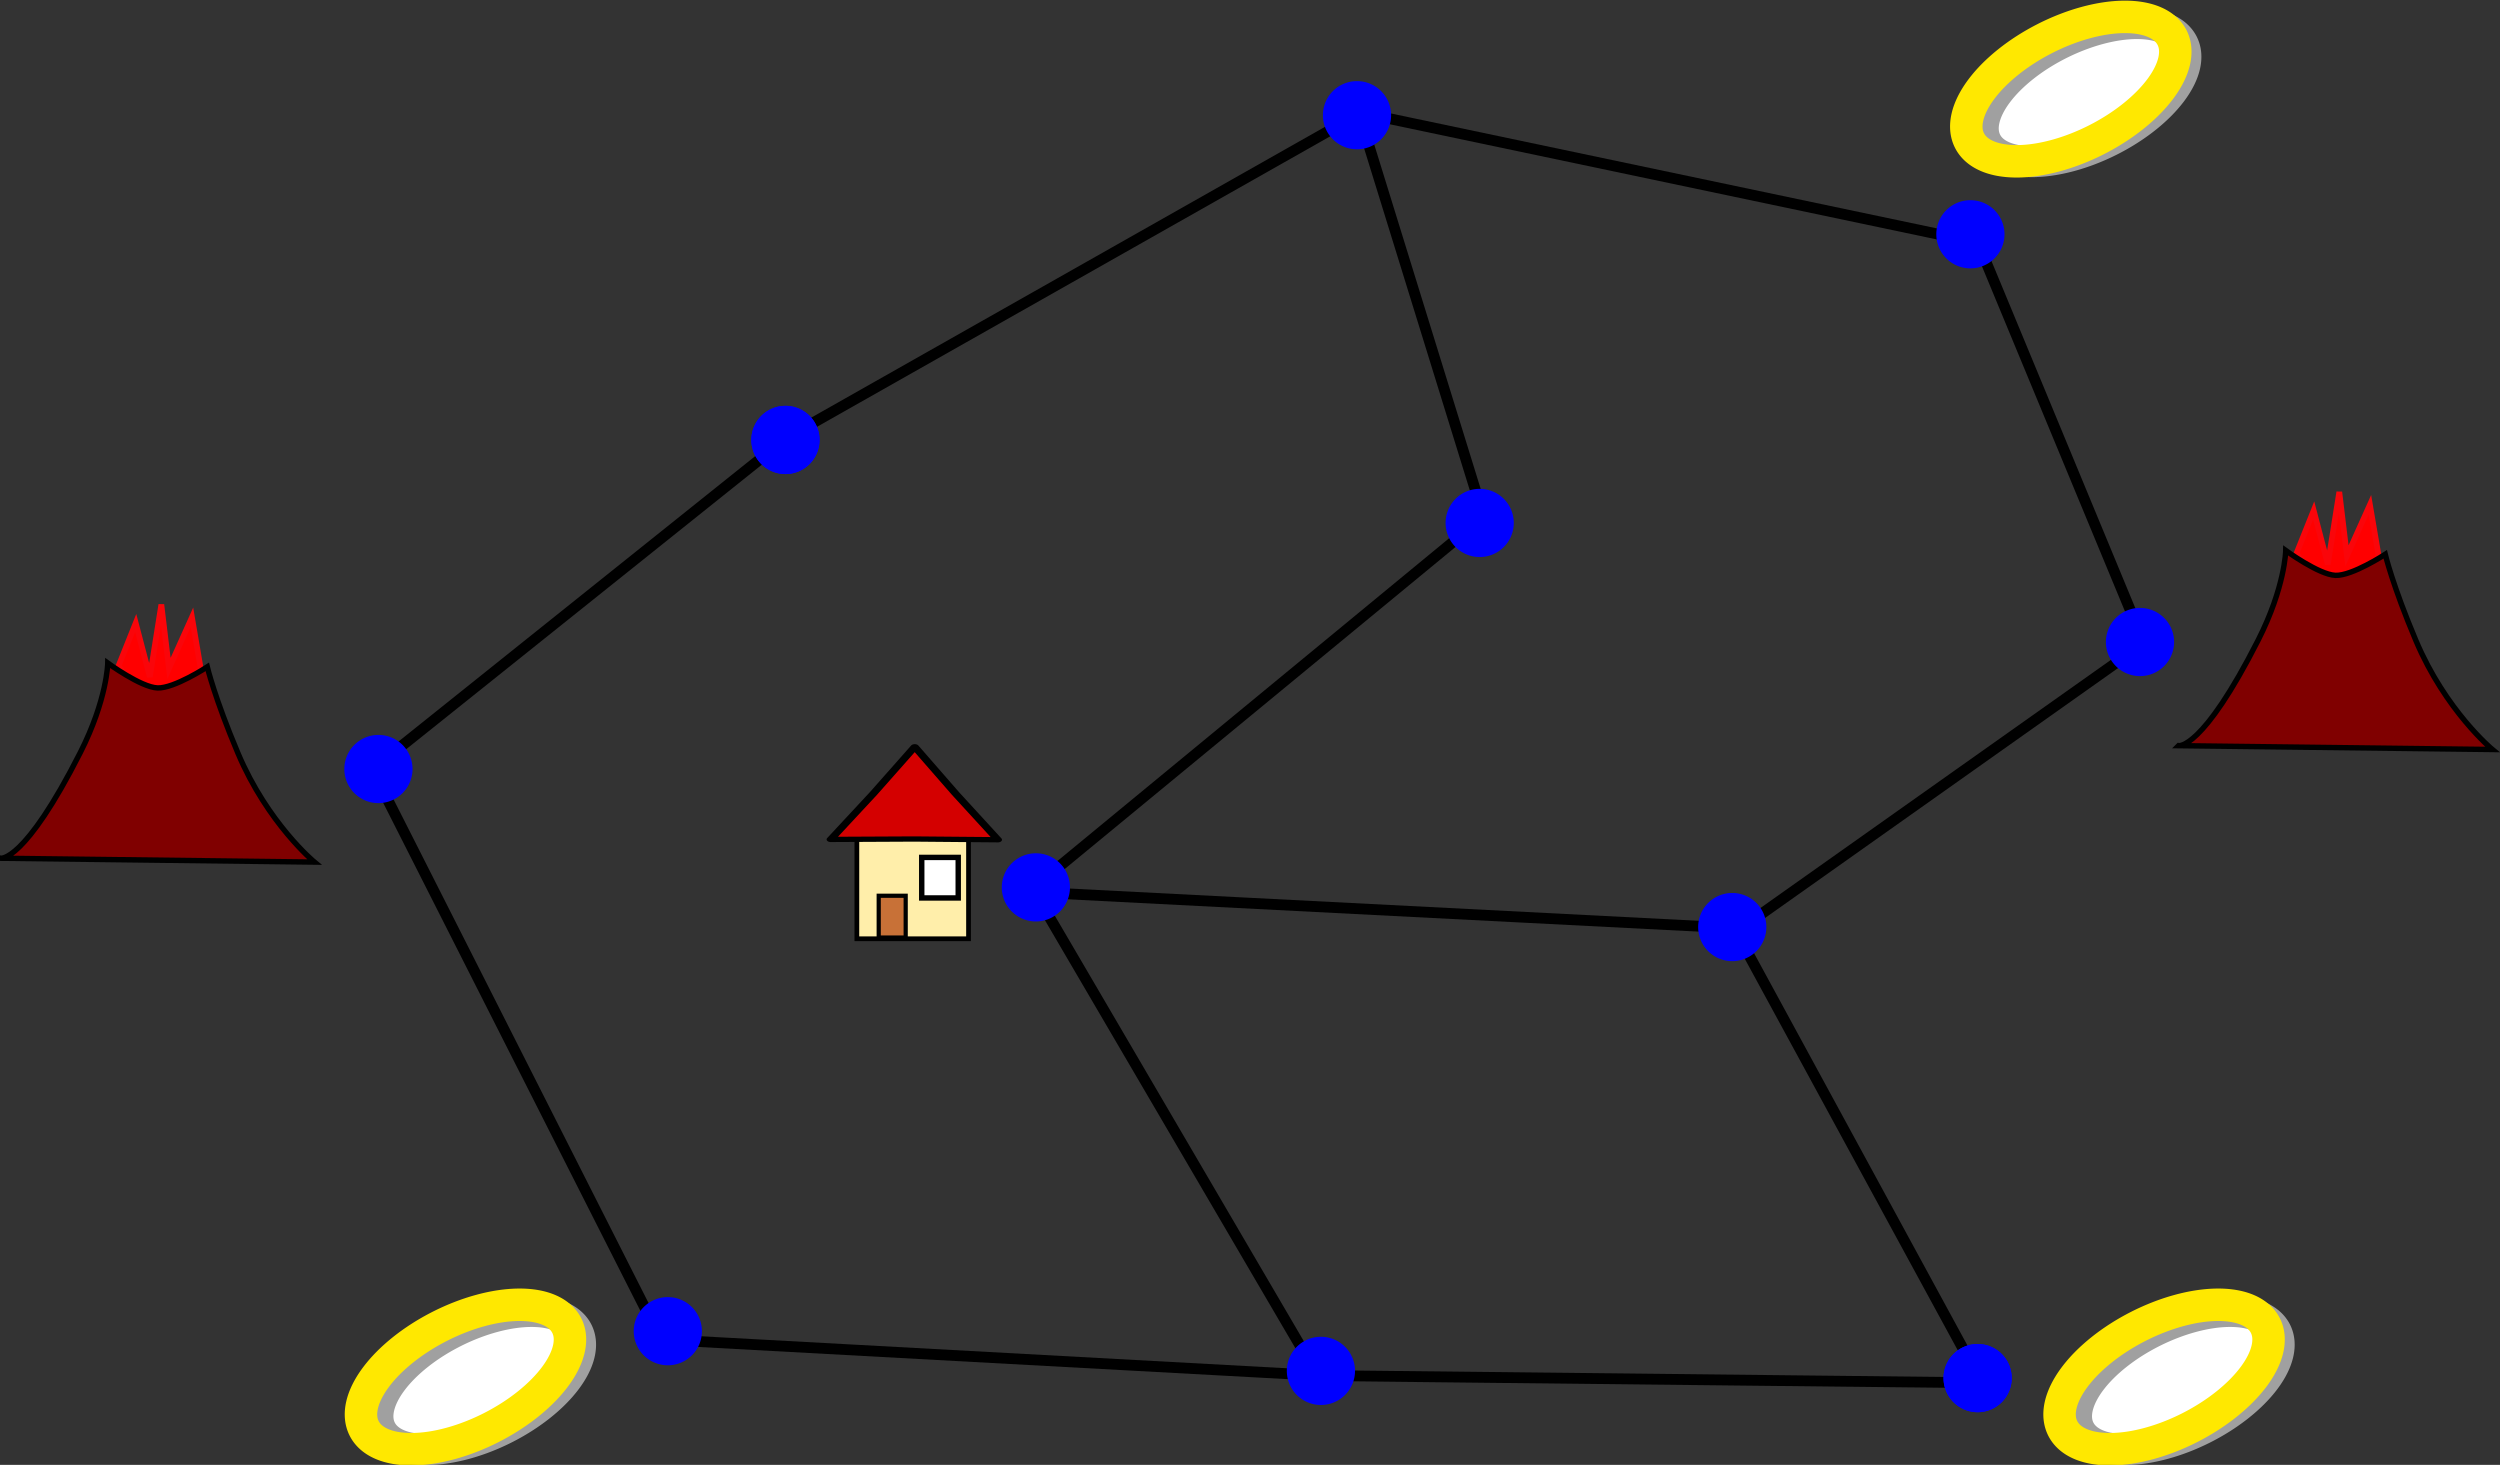 <?xml version="1.0" encoding="UTF-8" standalone="no"?>
<!-- Created with Inkscape (http://www.inkscape.org/) -->

<svg
   xmlns:dc="http://purl.org/dc/elements/1.1/"
   xmlns:cc="http://creativecommons.org/ns#"
   xmlns:rdf="http://www.w3.org/1999/02/22-rdf-syntax-ns#"
   xmlns:svg="http://www.w3.org/2000/svg"
   xmlns="http://www.w3.org/2000/svg"
   xmlns:sodipodi="http://sodipodi.sourceforge.net/DTD/sodipodi-0.dtd"
   xmlns:inkscape="http://www.inkscape.org/namespaces/inkscape"
   width="461.9"
   height="270.648"
   id="svg2"
   version="1.1"
   inkscape:version="0.92.3 (2405546, 2018-03-11)"
   sodipodi:docname="2013-FR-02.svg">
  <rect width="100%" height="100%" fill="#333333" stroke="none"/>
  <defs
     id="defs4" />
  <sodipodi:namedview
     id="base"
     pagecolor="#ffffff"
     bordercolor="#666666"
     borderopacity="1.0"
     inkscape:pageopacity="0.0"
     inkscape:pageshadow="2"
     inkscape:zoom="2.67"
     inkscape:cx="388.88757"
     inkscape:cy="108.57798"
     inkscape:document-units="px"
     inkscape:current-layer="layer1"
     showgrid="false"
     fit-margin-top="0"
     fit-margin-left="0"
     fit-margin-right="0"
     fit-margin-bottom="0"
     inkscape:window-width="1260"
     inkscape:window-height="724"
     inkscape:window-x="0"
     inkscape:window-y="0"
     inkscape:window-maximized="0" />
  <g
     inkscape:label="Layer 1"
     inkscape:groupmode="layer"
     id="layer1"
     transform="translate(-129.881,-72.877)">
    <path
       style="fill:none;stroke:#000000;stroke-width:2;stroke-linecap:butt;stroke-linejoin:miter;stroke-miterlimit:4;stroke-opacity:1;stroke-dasharray:none"
       d="M 198.667,215.029 252,320.362 374,327.029 496,328.362 450.667,245.029 526,191.696 l -30.667,-74 -114,-24 -106,60 z"
       id="path3965"
       inkscape:connector-curvature="0" />
    <path
       style="fill:none;stroke:#000000;stroke-width:2;stroke-linecap:butt;stroke-linejoin:miter;stroke-miterlimit:4;stroke-opacity:1;stroke-dasharray:none"
       d="m 373.333,327.029 -52.667,-90 L 404,168.362 381.333,95.029"
       id="path3967"
       inkscape:connector-curvature="0" />
    <path
       style="fill:none;stroke:#000000;stroke-width:2;stroke-linecap:butt;stroke-linejoin:miter;stroke-miterlimit:4;stroke-opacity:1;stroke-dasharray:none"
       d="m 320.667,237.696 130,6.667"
       id="path3969"
       inkscape:connector-curvature="0" />
    <g
       id="g3897"
       transform="translate(6.687,52.366)">
      <path
         transform="matrix(0.864,-0.433,0.439,0.852,52.338,226.608)"
         d="m 530,36.862 a 21,10.5 0 0 1 -21,10.5 21,10.5 0 0 1 -21,-10.5 21,10.5 0 0 1 21,-10.5 21,10.5 0 0 1 21,10.5 z"
         sodipodi:ry="10.5"
         sodipodi:rx="21"
         sodipodi:cy="36.862183"
         sodipodi:cx="509"
         id="path3117"
         style="fill:#ffffff;fill-opacity:1;fill-rule:nonzero;stroke:#a0a0a0;stroke-width:6;stroke-linecap:butt;stroke-linejoin:round;stroke-miterlimit:4;stroke-opacity:1;stroke-dasharray:none;stroke-dashoffset:0"
         sodipodi:type="arc" />
      <path
         sodipodi:type="arc"
         style="fill:none;stroke:#ffe800;stroke-width:6;stroke-linecap:butt;stroke-linejoin:round;stroke-miterlimit:4;stroke-opacity:1;stroke-dasharray:none;stroke-dashoffset:0"
         id="path3887"
         sodipodi:cx="509"
         sodipodi:cy="36.862183"
         sodipodi:rx="21"
         sodipodi:ry="10.5"
         d="m 530,36.862 a 21,10.5 0 0 1 -21,10.5 21,10.5 0 0 1 -21,-10.5 21,10.5 0 0 1 21,-10.5 21,10.5 0 0 1 21,10.5 z"
         transform="matrix(0.891,-0.453,0.453,0.891,35.577,234.706)" />
    </g>
    <g
       id="g3901"
       transform="translate(-36.891,292.438)"
       inkscape:export-xdpi="93.950508"
       inkscape:export-ydpi="93.950508">
      <path
         sodipodi:type="arc"
         style="fill:#ffffff;fill-opacity:1;fill-rule:nonzero;stroke:#a0a0a0;stroke-width:6;stroke-linecap:butt;stroke-linejoin:round;stroke-miterlimit:4;stroke-opacity:1;stroke-dasharray:none;stroke-dashoffset:0"
         id="path3889"
         sodipodi:cx="509"
         sodipodi:cy="36.862183"
         sodipodi:rx="21"
         sodipodi:ry="10.5"
         d="m 530,36.862 a 21,10.5 0 0 1 -21,10.5 21,10.5 0 0 1 -21,-10.5 21,10.5 0 0 1 21,-10.5 21,10.5 0 0 1 21,10.5 z"
         transform="matrix(0.864,-0.433,0.439,0.852,113.149,224.486)" />
      <path
         transform="matrix(0.891,-0.453,0.453,0.891,96.388,232.585)"
         d="m 530,36.862 a 21,10.5 0 0 1 -21,10.5 21,10.5 0 0 1 -21,-10.5 21,10.5 0 0 1 21,-10.5 21,10.5 0 0 1 21,10.5 z"
         sodipodi:ry="10.5"
         sodipodi:rx="21"
         sodipodi:cy="36.862183"
         sodipodi:cx="509"
         id="path3891"
         style="fill:none;stroke:#ffe800;stroke-width:6;stroke-linecap:butt;stroke-linejoin:round;stroke-miterlimit:4;stroke-opacity:1;stroke-dasharray:none;stroke-dashoffset:0"
         sodipodi:type="arc" />
    </g>
    <g
       id="g3905"
       transform="translate(-415.779,297.388)">
      <path
         transform="matrix(0.864,-0.433,0.439,0.852,178.203,219.537)"
         d="m 530,36.862 a 21,10.5 0 0 1 -21,10.5 21,10.5 0 0 1 -21,-10.5 21,10.5 0 0 1 21,-10.5 21,10.5 0 0 1 21,10.5 z"
         sodipodi:ry="10.5"
         sodipodi:rx="21"
         sodipodi:cy="36.862183"
         sodipodi:cx="509"
         id="path3893"
         style="fill:#ffffff;fill-opacity:1;fill-rule:nonzero;stroke:#a0a0a0;stroke-width:6;stroke-linecap:butt;stroke-linejoin:round;stroke-miterlimit:4;stroke-opacity:1;stroke-dasharray:none;stroke-dashoffset:0"
         sodipodi:type="arc" />
      <path
         sodipodi:type="arc"
         style="fill:none;stroke:#ffe800;stroke-width:6;stroke-linecap:butt;stroke-linejoin:round;stroke-miterlimit:4;stroke-opacity:1;stroke-dasharray:none;stroke-dashoffset:0"
         id="path3895"
         sodipodi:cx="509"
         sodipodi:cy="36.862183"
         sodipodi:rx="21"
         sodipodi:ry="10.5"
         d="m 530,36.862 a 21,10.5 0 0 1 -21,10.5 21,10.5 0 0 1 -21,-10.5 21,10.5 0 0 1 21,-10.5 21,10.5 0 0 1 21,10.5 z"
         transform="matrix(0.891,-0.453,0.453,0.891,161.442,227.635)" />
    </g>
    <g
       id="g3919"
       transform="translate(-28.4,92.667)">
      <path
         sodipodi:nodetypes="cccccccsc"
         inkscape:connector-curvature="0"
         id="path3917"
         d="m 180.191,103.223 3.164,-7.901 2.614,9.952 2.121,-13.378 1.414,11.804 4.243,-9.443 1.628,9.547 c 0,0 -4.461,4.543 -8.392,4.161 -4.193,-0.407 -6.792,-4.742 -6.792,-4.742 z"
         style="fill:#ff0000;stroke:#fa050a;stroke-width:1.055px;stroke-linecap:butt;stroke-linejoin:miter;stroke-opacity:1" />
      <path
         sodipodi:nodetypes="ccscscsc"
         inkscape:connector-curvature="0"
         id="path3915"
         d="m 158.392,138.78 57.983,0.707 c 0,0 -8.635,-7.119 -14.142,-20.153 -4.273,-10.112 -5.657,-15.91 -5.657,-15.91 0,0 -6.128,4.007 -9.192,3.889 -3.064,-0.118 -9.192,-4.596 -9.192,-4.596 0,0 -0.109,6.73 -5.071,16.524 -10.34,20.407 -14.728,19.538 -14.728,19.538 z"
         style="fill:#800000;stroke:#000000;stroke-width:1px;stroke-linecap:butt;stroke-linejoin:miter;stroke-opacity:1" />
    </g>
    <g
       transform="translate(374,71.867)"
       id="g3923"
       inkscape:export-xdpi="93"
       inkscape:export-ydpi="93">
      <path
         style="fill:#ff0000;stroke:#fa050a;stroke-width:1.055px;stroke-linecap:butt;stroke-linejoin:miter;stroke-opacity:1"
         d="m 180.191,103.223 3.164,-7.901 2.614,9.952 2.121,-13.378 1.414,11.804 4.243,-9.443 1.628,9.547 c 0,0 -4.461,4.543 -8.392,4.161 -4.193,-0.407 -6.792,-4.742 -6.792,-4.742 z"
         id="path3925"
         inkscape:connector-curvature="0"
         sodipodi:nodetypes="cccccccsc" />
      <path
         style="fill:#800000;stroke:#000000;stroke-width:1px;stroke-linecap:butt;stroke-linejoin:miter;stroke-opacity:1"
         d="m 158.392,138.78 57.983,0.707 c 0,0 -8.635,-7.119 -14.142,-20.153 -4.273,-10.112 -5.657,-15.91 -5.657,-15.91 0,0 -6.128,4.007 -9.192,3.889 -3.064,-0.118 -9.192,-4.596 -9.192,-4.596 0,0 -0.109,6.73 -5.071,16.524 -10.34,20.407 -14.728,19.538 -14.728,19.538 z"
         id="path3927"
         inkscape:connector-curvature="0"
         sodipodi:nodetypes="ccscscsc" />
    </g>
    <path
       sodipodi:type="arc"
       style="fill:#0000ff;fill-opacity:1;fill-rule:nonzero;stroke:#0000ff;stroke-width:1;stroke-linecap:butt;stroke-linejoin:round;stroke-miterlimit:4;stroke-opacity:1;stroke-dasharray:none;stroke-dashoffset:0"
       id="path3929"
       sodipodi:cx="199.8"
       sodipodi:cy="214.96219"
       sodipodi:rx="5.8000002"
       sodipodi:ry="5.8000002"
       d="m 205.6,214.962 a 5.8,5.8 0 0 1 -5.8,5.8 5.8,5.8 0 0 1 -5.8,-5.8 5.8,5.8 0 0 1 5.8,-5.8 5.8,5.8 0 0 1 5.8,5.8 z" />
    <path
       d="m 205.6,214.962 a 5.8,5.8 0 0 1 -5.8,5.8 5.8,5.8 0 0 1 -5.8,-5.8 5.8,5.8 0 0 1 5.8,-5.8 5.8,5.8 0 0 1 5.8,5.8 z"
       sodipodi:ry="5.8000002"
       sodipodi:rx="5.8000002"
       sodipodi:cy="214.96219"
       sodipodi:cx="199.8"
       id="path3935"
       style="fill:#0000ff;fill-opacity:1;fill-rule:nonzero;stroke:#0000ff;stroke-width:1;stroke-linecap:butt;stroke-linejoin:round;stroke-miterlimit:4;stroke-opacity:1;stroke-dasharray:none;stroke-dashoffset:0"
       sodipodi:type="arc"
       transform="translate(75.2,-60.8)" />
    <path
       transform="translate(75.2,-60.8)"
       sodipodi:type="arc"
       style="fill:#0000ff;fill-opacity:1;fill-rule:nonzero;stroke:#0000ff;stroke-width:1;stroke-linecap:butt;stroke-linejoin:round;stroke-miterlimit:4;stroke-opacity:1;stroke-dasharray:none;stroke-dashoffset:0"
       id="path3937"
       sodipodi:cx="199.8"
       sodipodi:cy="214.96219"
       sodipodi:rx="5.8000002"
       sodipodi:ry="5.8000002"
       d="m 205.6,214.962 a 5.8,5.8 0 0 1 -5.8,5.8 5.8,5.8 0 0 1 -5.8,-5.8 5.8,5.8 0 0 1 5.8,-5.8 5.8,5.8 0 0 1 5.8,5.8 z" />
    <path
       d="m 205.6,214.962 a 5.8,5.8 0 0 1 -5.8,5.8 5.8,5.8 0 0 1 -5.8,-5.8 5.8,5.8 0 0 1 5.8,-5.8 5.8,5.8 0 0 1 5.8,5.8 z"
       sodipodi:ry="5.8000002"
       sodipodi:rx="5.8000002"
       sodipodi:cy="214.96219"
       sodipodi:cx="199.8"
       id="path3939"
       style="fill:#0000ff;fill-opacity:1;fill-rule:nonzero;stroke:#0000ff;stroke-width:1;stroke-linecap:butt;stroke-linejoin:round;stroke-miterlimit:4;stroke-opacity:1;stroke-dasharray:none;stroke-dashoffset:0"
       sodipodi:type="arc"
       transform="translate(180.8,-120.8)" />
    <path
       transform="translate(294.133,-98.8)"
       sodipodi:type="arc"
       style="fill:#0000ff;fill-opacity:1;fill-rule:nonzero;stroke:#0000ff;stroke-width:1;stroke-linecap:butt;stroke-linejoin:round;stroke-miterlimit:4;stroke-opacity:1;stroke-dasharray:none;stroke-dashoffset:0"
       id="path3941"
       sodipodi:cx="199.8"
       sodipodi:cy="214.96219"
       sodipodi:rx="5.8000002"
       sodipodi:ry="5.8000002"
       d="m 205.6,214.962 a 5.8,5.8 0 0 1 -5.8,5.8 5.8,5.8 0 0 1 -5.8,-5.8 5.8,5.8 0 0 1 5.8,-5.8 5.8,5.8 0 0 1 5.8,5.8 z" />
    <path
       d="m 205.6,214.962 a 5.8,5.8 0 0 1 -5.8,5.8 5.8,5.8 0 0 1 -5.8,-5.8 5.8,5.8 0 0 1 5.8,-5.8 5.8,5.8 0 0 1 5.8,5.8 z"
       sodipodi:ry="5.8000002"
       sodipodi:rx="5.8000002"
       sodipodi:cy="214.96219"
       sodipodi:cx="199.8"
       id="path3943"
       style="fill:#0000ff;fill-opacity:1;fill-rule:nonzero;stroke:#0000ff;stroke-width:1;stroke-linecap:butt;stroke-linejoin:round;stroke-miterlimit:4;stroke-opacity:1;stroke-dasharray:none;stroke-dashoffset:0"
       sodipodi:type="arc"
       transform="translate(325.467,-23.467)" />
    <path
       transform="translate(203.467,-45.467)"
       sodipodi:type="arc"
       style="fill:#0000ff;fill-opacity:1;fill-rule:nonzero;stroke:#0000ff;stroke-width:1;stroke-linecap:butt;stroke-linejoin:round;stroke-miterlimit:4;stroke-opacity:1;stroke-dasharray:none;stroke-dashoffset:0"
       id="path3945"
       sodipodi:cx="199.8"
       sodipodi:cy="214.96219"
       sodipodi:rx="5.8000002"
       sodipodi:ry="5.8000002"
       d="m 205.6,214.962 a 5.8,5.8 0 0 1 -5.8,5.8 5.8,5.8 0 0 1 -5.8,-5.8 5.8,5.8 0 0 1 5.8,-5.8 5.8,5.8 0 0 1 5.8,5.8 z" />
    <path
       d="m 205.6,214.962 a 5.8,5.8 0 0 1 -5.8,5.8 5.8,5.8 0 0 1 -5.8,-5.8 5.8,5.8 0 0 1 5.8,-5.8 5.8,5.8 0 0 1 5.8,5.8 z"
       sodipodi:ry="5.8000002"
       sodipodi:rx="5.8000002"
       sodipodi:cy="214.96219"
       sodipodi:cx="199.8"
       id="path3947"
       style="fill:#0000ff;fill-opacity:1;fill-rule:nonzero;stroke:#0000ff;stroke-width:1;stroke-linecap:butt;stroke-linejoin:round;stroke-miterlimit:4;stroke-opacity:1;stroke-dasharray:none;stroke-dashoffset:0"
       sodipodi:type="arc"
       transform="translate(121.467,21.867)" />
    <path
       transform="translate(250.133,29.2)"
       sodipodi:type="arc"
       style="fill:#0000ff;fill-opacity:1;fill-rule:nonzero;stroke:#0000ff;stroke-width:1;stroke-linecap:butt;stroke-linejoin:round;stroke-miterlimit:4;stroke-opacity:1;stroke-dasharray:none;stroke-dashoffset:0"
       id="path3949"
       sodipodi:cx="199.8"
       sodipodi:cy="214.96219"
       sodipodi:rx="5.8000002"
       sodipodi:ry="5.8000002"
       d="m 205.6,214.962 a 5.8,5.8 0 0 1 -5.8,5.8 5.8,5.8 0 0 1 -5.8,-5.8 5.8,5.8 0 0 1 5.8,-5.8 5.8,5.8 0 0 1 5.8,5.8 z" />
    <path
       d="m 205.6,214.962 a 5.8,5.8 0 0 1 -5.8,5.8 5.8,5.8 0 0 1 -5.8,-5.8 5.8,5.8 0 0 1 5.8,-5.8 5.8,5.8 0 0 1 5.8,5.8 z"
       sodipodi:ry="5.8000002"
       sodipodi:rx="5.8000002"
       sodipodi:cy="214.96219"
       sodipodi:cx="199.8"
       id="path3951"
       style="fill:#0000ff;fill-opacity:1;fill-rule:nonzero;stroke:#0000ff;stroke-width:1;stroke-linecap:butt;stroke-linejoin:round;stroke-miterlimit:4;stroke-opacity:1;stroke-dasharray:none;stroke-dashoffset:0"
       sodipodi:type="arc"
       transform="translate(295.467,112.533)" />
    <path
       transform="translate(295.467,112.533)"
       sodipodi:type="arc"
       style="fill:#0000ff;fill-opacity:1;fill-rule:nonzero;stroke:#0000ff;stroke-width:1;stroke-linecap:butt;stroke-linejoin:round;stroke-miterlimit:4;stroke-opacity:1;stroke-dasharray:none;stroke-dashoffset:0"
       id="path3953"
       sodipodi:cx="199.8"
       sodipodi:cy="214.96219"
       sodipodi:rx="5.8000002"
       sodipodi:ry="5.8000002"
       d="m 205.6,214.962 a 5.8,5.8 0 0 1 -5.8,5.8 5.8,5.8 0 0 1 -5.8,-5.8 5.8,5.8 0 0 1 5.8,-5.8 5.8,5.8 0 0 1 5.8,5.8 z" />
    <path
       d="m 205.6,214.962 a 5.8,5.8 0 0 1 -5.8,5.8 5.8,5.8 0 0 1 -5.8,-5.8 5.8,5.8 0 0 1 5.8,-5.8 5.8,5.8 0 0 1 5.8,5.8 z"
       sodipodi:ry="5.8000002"
       sodipodi:rx="5.8000002"
       sodipodi:cy="214.96219"
       sodipodi:cx="199.8"
       id="path3955"
       style="fill:#0000ff;fill-opacity:1;fill-rule:nonzero;stroke:#0000ff;stroke-width:1;stroke-linecap:butt;stroke-linejoin:round;stroke-miterlimit:4;stroke-opacity:1;stroke-dasharray:none;stroke-dashoffset:0"
       sodipodi:type="arc"
       transform="translate(174.133,111.2)" />
    <path
       transform="translate(53.467,103.867)"
       sodipodi:type="arc"
       style="fill:#0000ff;fill-opacity:1;fill-rule:nonzero;stroke:#0000ff;stroke-width:1;stroke-linecap:butt;stroke-linejoin:round;stroke-miterlimit:4;stroke-opacity:1;stroke-dasharray:none;stroke-dashoffset:0"
       id="path3957"
       sodipodi:cx="199.8"
       sodipodi:cy="214.96219"
       sodipodi:rx="5.8000002"
       sodipodi:ry="5.8000002"
       d="m 205.6,214.962 a 5.8,5.8 0 0 1 -5.8,5.8 5.8,5.8 0 0 1 -5.8,-5.8 5.8,5.8 0 0 1 5.8,-5.8 5.8,5.8 0 0 1 5.8,5.8 z" />
    <path
       style="fill:none;stroke:#000000;stroke-width:4;stroke-linecap:butt;stroke-linejoin:miter;stroke-miterlimit:4;stroke-opacity:1;stroke-dasharray:none"
       d="M 200,215.696"
       id="path3959"
       inkscape:connector-curvature="0" />
    <g
       id="g4556"
       inkscape:export-xdpi="94.810097"
       inkscape:export-ydpi="94.810097">
      <rect
         y="224.277"
         x="288.194"
         height="22.046"
         width="20.632"
         id="rect3909"
         style="fill:#ffeeaa;fill-rule:evenodd;stroke:#000000;stroke-width:0.874px;stroke-linecap:butt;stroke-linejoin:miter;stroke-opacity:1" />
      <path
         transform="matrix(0.507,0,0,0.325,234.305,187.291)"
         inkscape:transform-center-y="-1.18588"
         inkscape:transform-center-x="0.026998347"
         d="m 157.685,125.345 -30.49,-0.42 -30.428,0.236 15.609,-26.195 15.01,-26.469 14.881,26.615 z"
         inkscape:randomized="0"
         inkscape:rounded="0"
         inkscape:flatsided="false"
         sodipodi:arg2="1.5756861"
         sodipodi:arg1="0.52662727"
         sodipodi:r2="17.257847"
         sodipodi:r1="35.171013"
         sodipodi:cy="107.66752"
         sodipodi:cx="127.27922"
         sodipodi:sides="3"
         id="path3913"
         style="fill:#d40000;fill-opacity:1;fill-rule:nonzero;stroke:#000000;stroke-width:3;stroke-linecap:butt;stroke-linejoin:round;stroke-miterlimit:4;stroke-opacity:1;stroke-dasharray:none;stroke-dashoffset:0"
         sodipodi:type="star" />
      <rect
         y="238.375"
         x="292.231"
         height="7.723"
         width="4.984"
         id="rect3016"
         style="fill:#c87137;fill-rule:evenodd;stroke:#000000;stroke-width:0.775px;stroke-linecap:butt;stroke-linejoin:miter;stroke-opacity:1" />
      <rect
         y="231.293"
         x="300.181"
         height="7.491"
         width="6.742"
         id="rect3025"
         style="fill:#ffffff;fill-rule:evenodd;stroke:#000000;stroke-width:1px;stroke-linecap:butt;stroke-linejoin:miter;stroke-opacity:1" />
    </g>
  </g>
</svg>

